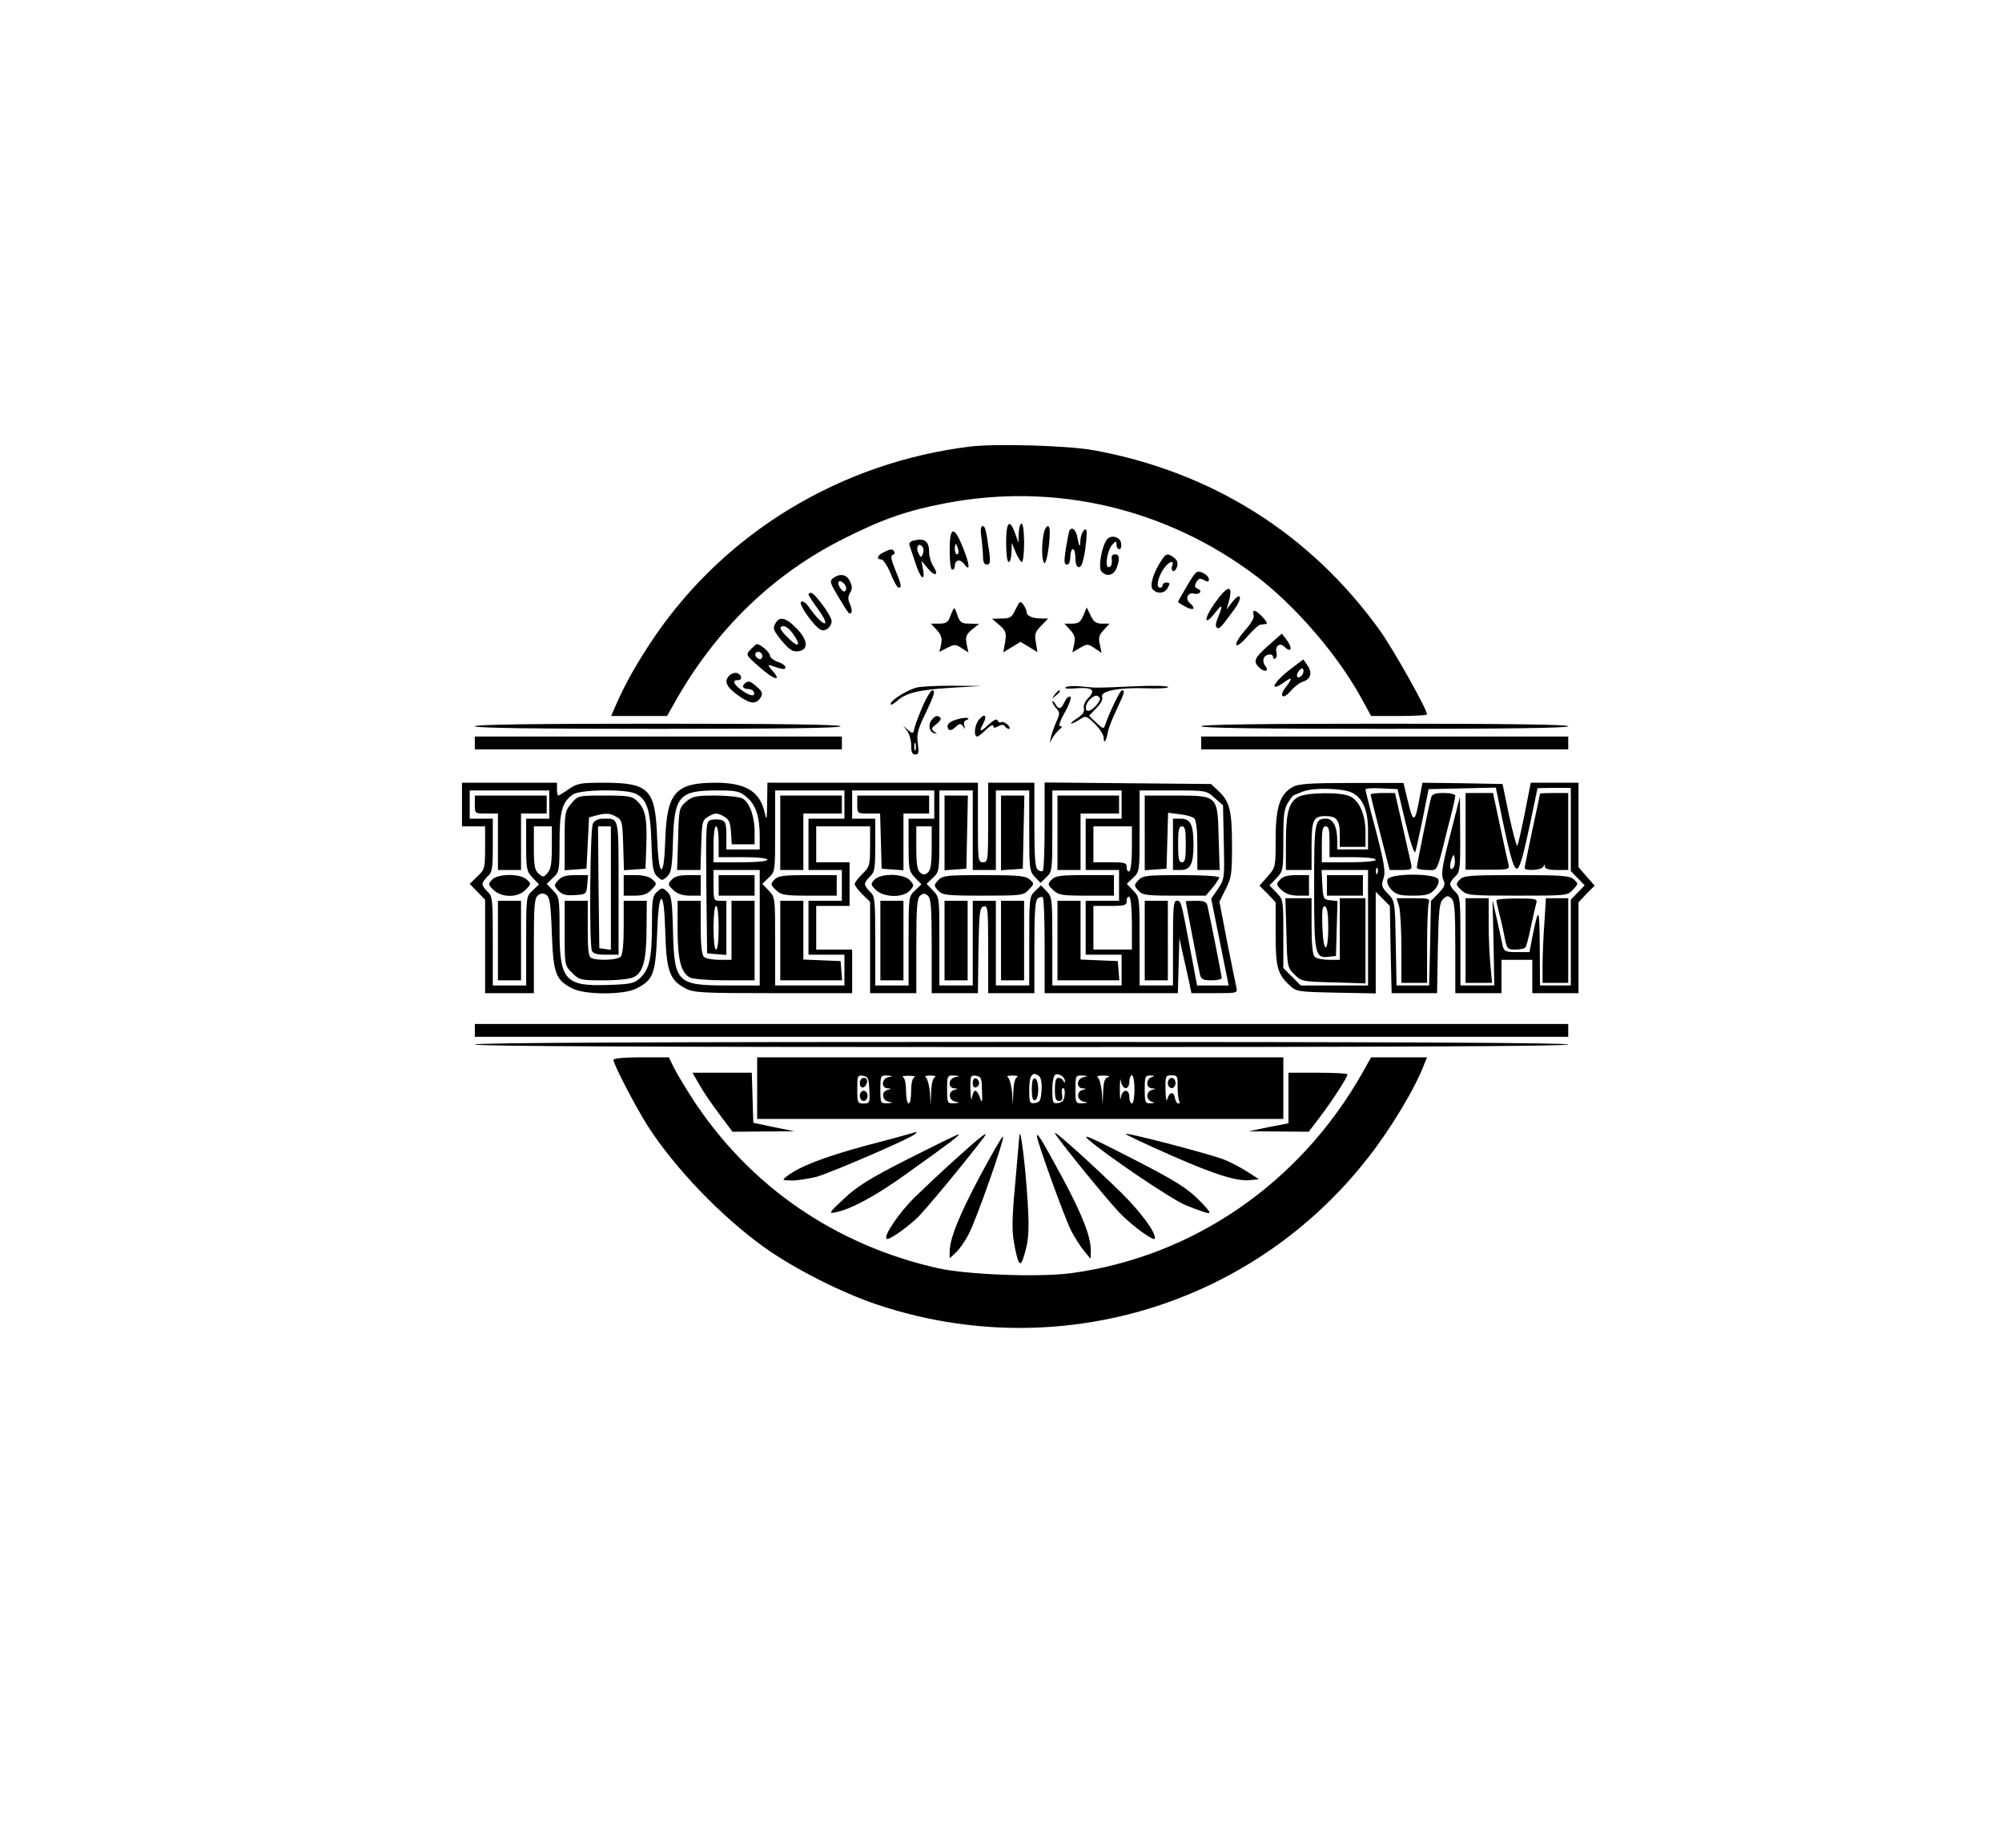 <?xml version="1.0" standalone="no"?>
<!DOCTYPE svg PUBLIC "-//W3C//DTD SVG 20010904//EN"
 "http://www.w3.org/TR/2001/REC-SVG-20010904/DTD/svg10.dtd">
<svg version="1.0" xmlns="http://www.w3.org/2000/svg"
 width="780pt" height="720pt" viewBox="0 0 780 720"
 preserveAspectRatio="xMidYMid meet">

<g transform="translate(0,720) scale(0.1,-0.1)"
fill="#000000" stroke="none">
<path d="M3780 5460 c-503 -62 -950 -332 -1229 -740 -65 -96 -110 -175 -146
-255 l-24 -55 109 0 109 0 27 48 c162 290 388 508 669 647 148 74 242 106 388
134 427 82 859 -19 1209 -282 151 -114 317 -305 410 -474 l40 -73 109 0 c60 0
109 3 109 6 0 20 -131 253 -183 326 -271 378 -656 620 -1118 704 -103 18 -377
26 -479 14z"/>
<path d="M3920 5086 c0 -44 4 -76 10 -76 6 0 10 17 11 38 l1 37 15 -37 c9 -21
20 -38 24 -38 5 0 9 34 9 75 0 43 -4 75 -10 75 -5 0 -10 -17 -11 -37 l-1 -38
-12 34 c-22 62 -36 50 -36 -33z"/>
<path d="M3824 5104 c3 -26 6 -60 6 -75 0 -19 5 -29 15 -29 12 0 14 9 10 43
-13 92 -16 107 -27 107 -7 0 -9 -16 -4 -46z"/>
<path d="M4066 5119 c-9 -45 -7 -107 3 -113 8 -5 21 70 21 122 0 33 -17 27
-24 -9z"/>
<path d="M4165 5128 c-2 -7 -8 -39 -13 -70 -7 -47 -6 -58 5 -58 8 0 13 12 13
30 0 17 5 30 10 30 6 0 10 -16 10 -35 0 -23 5 -35 14 -35 9 0 17 21 24 68 5
37 7 71 5 76 -8 12 -23 -15 -24 -44 -1 -27 -4 -22 -13 23 -7 28 -24 36 -31 15z"/>
<path d="M3700 5055 c0 -43 4 -75 10 -75 6 0 10 6 10 14 0 24 20 29 35 10 25
-35 25 -8 -2 59 -36 91 -53 88 -53 -8z m33 5 c3 -11 1 -20 -4 -20 -5 0 -9 9
-9 20 0 11 2 20 4 20 2 0 6 -9 9 -20z"/>
<path d="M4313 5098 c-20 -25 -35 -109 -22 -124 19 -23 48 -17 59 12 14 36 12
54 -5 54 -9 0 -15 -6 -14 -12 3 -25 -1 -38 -12 -38 -16 0 -4 70 16 89 13 14
15 14 15 -2 0 -9 5 -17 11 -17 6 0 9 10 7 23 -3 25 -39 35 -55 15z"/>
<path d="M3557 5093 c-10 -3 -16 -10 -14 -16 2 -7 13 -38 23 -69 19 -62 40
-79 30 -25 l-6 32 25 -30 c28 -34 45 -27 21 9 -9 14 -16 38 -16 54 0 44 -18
57 -63 45z m39 -50 c-7 -17 -8 -17 -17 0 -12 21 -2 44 13 29 6 -6 8 -19 4 -29z"/>
<path d="M3443 5048 c-26 -12 -30 -28 -9 -28 7 0 24 -25 36 -55 12 -30 26 -55
31 -55 13 0 11 12 -13 70 -16 39 -19 55 -10 58 7 2 10 8 6 13 -6 11 -13 11
-41 -3z"/>
<path d="M4526 5018 c-32 -49 -48 -99 -35 -114 17 -20 47 -17 59 6 9 16 8 20
-5 20 -8 0 -15 -4 -15 -10 0 -5 -4 -10 -10 -10 -16 0 -11 33 10 68 20 32 47
45 37 17 -4 -8 -2 -17 3 -20 5 -3 12 5 16 17 4 15 1 25 -12 35 -24 18 -31 17
-48 -9z"/>
<path d="M4626 4919 c-20 -33 -36 -62 -36 -64 0 -3 14 -11 30 -20 31 -16 41
-7 16 15 -20 16 -8 43 15 37 23 -6 36 11 15 19 -12 5 -13 10 -5 25 8 15 14 17
29 9 15 -8 20 -8 20 3 0 8 -11 19 -24 25 -23 10 -27 7 -60 -49z"/>
<path d="M3247 4948 c-16 -12 -14 -18 19 -73 43 -71 42 -70 51 -62 3 4 1 18
-5 32 -9 19 -9 30 0 45 9 14 9 25 0 44 -13 28 -38 33 -65 14z m48 -48 c-5 -8
-11 -6 -20 7 -17 23 -7 39 12 20 9 -8 12 -20 8 -27z"/>
<path d="M4733 4850 c-44 -62 -43 -94 1 -38 29 37 32 33 12 -17 -10 -22 -11
-37 -5 -41 10 -6 14 -2 69 73 33 46 25 70 -10 26 l-21 -28 7 25 c21 74 -1 74
-53 0z"/>
<path d="M3150 4884 c0 -4 16 -29 36 -56 20 -27 33 -52 29 -56 -6 -7 -37 23
-68 69 -9 11 -20 18 -26 14 -12 -7 48 -93 75 -108 18 -11 44 9 44 33 0 20 -66
110 -80 110 -6 0 -10 -3 -10 -6z"/>
<path d="M3957 4826 c-15 -32 -21 -36 -54 -36 l-38 -1 29 -25 c25 -22 28 -30
22 -66 l-7 -40 34 21 33 20 33 -20 33 -20 -6 37 c-6 31 -4 41 20 65 l28 29
-26 0 c-35 0 -58 10 -58 24 0 7 -6 20 -13 30 -12 16 -14 14 -30 -18z"/>
<path d="M3703 4800 c-9 -25 -17 -30 -44 -30 l-32 0 23 -25 c17 -19 21 -31 17
-55 l-7 -30 31 16 c28 14 33 14 56 -2 l26 -16 -7 33 c-5 28 -2 36 21 56 l28
22 -37 1 c-31 0 -37 4 -47 30 -5 17 -11 30 -13 30 -2 0 -9 -13 -15 -30z"/>
<path d="M4221 4802 c-11 -26 -19 -32 -44 -32 l-30 0 22 -24 c18 -20 22 -31
16 -56 l-7 -32 29 17 c29 17 31 17 58 -1 l27 -18 -7 33 c-6 26 -3 37 16 57
l22 24 -29 0 c-24 0 -33 7 -45 32 l-15 31 -13 -31z"/>
<path d="M4884 4804 c4 -10 -8 -32 -34 -61 -22 -25 -37 -50 -33 -56 3 -6 23 9
44 34 21 24 43 45 51 45 7 1 17 2 22 3 12 1 -34 51 -47 51 -5 0 -6 -7 -3 -16z"/>
<path d="M3020 4769 c-10 -17 -6 -27 25 -65 30 -36 43 -44 64 -42 42 5 40 43
-5 89 -43 44 -68 49 -84 18z m69 -38 c33 -46 24 -58 -14 -21 -38 37 -43 50
-21 50 8 0 24 -13 35 -29z"/>
<path d="M4942 4685 c-57 -51 -61 -63 -34 -88 21 -19 38 -11 21 9 -6 8 -9 21
-5 29 6 17 36 21 36 4 0 -5 4 -8 9 -5 5 3 7 15 4 25 -6 23 14 38 30 22 28 -28
35 -7 9 27 l-18 23 -52 -46z"/>
<path d="M2924 4669 c-19 -21 -19 -21 36 -69 55 -50 90 -58 48 -12 -14 15 -17
23 -8 20 49 -17 60 -19 60 -8 0 6 -13 16 -30 21 -16 6 -30 17 -30 24 0 13 -37
45 -51 45 -3 0 -14 -10 -25 -21z m46 -25 c0 -9 -5 -14 -12 -12 -18 6 -21 28
-4 28 9 0 16 -7 16 -16z"/>
<path d="M5017 4584 c-57 -45 -72 -83 -16 -44 34 25 37 19 9 -17 -29 -37 -12
-52 19 -15 14 16 36 33 48 36 29 9 37 34 18 62 -9 13 -16 24 -18 24 -1 -1 -28
-21 -60 -46z m54 -17 c-16 -16 -26 0 -10 19 9 11 15 12 17 4 2 -6 -1 -17 -7
-23z"/>
<path d="M2842 4568 c-22 -22 -13 -44 33 -77 48 -35 71 -37 89 -8 9 15 6 23
-18 43 -22 20 -31 22 -42 13 -16 -13 -10 -24 13 -24 9 0 18 -6 20 -12 7 -19
-15 -16 -48 8 -32 23 -38 39 -13 39 19 0 13 24 -7 28 -8 1 -20 -3 -27 -10z"/>
<path d="M3568 4520 c-39 -12 -98 -49 -98 -63 0 -6 10 -1 23 10 36 33 85 45
212 53 l120 7 -115 1 c-63 0 -127 -3 -142 -8z"/>
<path d="M4152 4522 c-8 -5 9 -7 41 -4 63 5 78 -7 46 -39 -12 -12 -19 -29 -16
-40 3 -13 -5 -24 -27 -38 -17 -12 -27 -21 -23 -21 4 0 19 7 33 16 24 16 26 16
59 -16 19 -19 35 -43 35 -54 0 -27 10 -15 16 20 3 16 18 56 35 90 31 67 33 74
20 74 -7 0 -46 -80 -65 -134 -6 -18 -8 -17 -35 8 l-28 27 28 29 c17 17 27 35
23 44 -9 23 64 38 172 34 51 -2 89 1 85 5 -5 5 -62 6 -127 3 -152 -7 -150 -7
-209 -1 -27 3 -56 2 -63 -3z m133 -42 c6 -10 -29 -50 -45 -50 -15 0 -12 27 6
44 18 18 30 20 39 6z"/>
<path d="M3597 4453 c-14 -32 -29 -71 -33 -86 -6 -27 -7 -28 -28 -10 -21 18
-21 18 -3 -3 9 -11 17 -37 17 -57 0 -27 4 -37 16 -37 13 0 15 7 10 43 -5 35
-1 54 29 115 36 77 41 92 26 92 -4 0 -20 -26 -34 -57z m-30 -175 c-3 -7 -5 -2
-5 12 0 14 2 19 5 13 2 -7 2 -19 0 -25z"/>
<path d="M4109 4493 c-13 -16 -12 -17 4 -4 16 13 21 21 13 21 -2 0 -10 -8 -17
-17z"/>
<path d="M4148 4466 c-13 -30 -23 -33 -37 -8 -6 9 -11 13 -11 8 0 -5 7 -17 16
-27 14 -15 14 -20 -2 -55 -9 -22 -18 -48 -20 -59 l-4 -20 11 20 c6 11 19 26
27 33 11 8 12 12 3 12 -8 0 -2 19 18 55 18 31 26 57 21 60 -6 3 -15 -5 -22
-19z"/>
<path d="M3815 4397 c-18 -21 -23 -67 -7 -67 3 0 19 12 34 27 15 15 28 21 28
15 0 -9 5 -10 19 -2 13 7 22 7 26 0 3 -5 11 -10 16 -10 6 0 3 7 -5 16 -9 8
-20 13 -25 10 -5 -4 -11 0 -14 6 -3 9 -15 3 -36 -16 -32 -31 -39 -29 -20 5 16
31 6 41 -16 16z"/>
<path d="M3630 4395 c-15 -18 -10 -47 10 -52 13 -4 13 -3 0 6 -13 10 -12 14 8
29 13 10 20 21 16 25 -11 11 -20 9 -34 -8z"/>
<path d="M3733 4398 c-35 -9 -48 -22 -38 -39 5 -7 14 -4 27 7 17 16 21 16 30
4 8 -13 9 -12 5 2 -3 9 -1 19 6 21 25 9 0 14 -30 5z"/>
<path d="M1850 4370 c0 -7 245 -10 716 -10 474 0 713 3 709 10 -4 7 -253 10
-716 10 -466 0 -709 -3 -709 -10z"/>
<path d="M4680 4370 c0 -7 245 -10 715 -10 470 0 715 3 715 10 0 7 -245 10
-715 10 -470 0 -715 -3 -715 -10z"/>
<path d="M1850 4305 l0 -25 715 0 715 0 0 25 0 25 -715 0 -715 0 0 -25z"/>
<path d="M4680 4305 l0 -25 715 0 715 0 0 25 0 25 -715 0 -715 0 0 -25z"/>
<path d="M1800 4065 l0 -85 45 0 45 0 0 -83 c0 -79 -1 -85 -30 -112 l-30 -29
30 -31 30 -31 0 -182 0 -182 95 0 95 0 0 184 c0 155 2 186 16 197 11 9 20 10
32 2 14 -8 18 -34 22 -151 6 -157 15 -181 81 -214 48 -25 200 -25 248 0 66 33
75 57 81 209 3 89 9 138 16 140 8 3 13 -36 16 -129 4 -151 17 -187 78 -219 32
-17 61 -19 342 -19 l308 0 0 85 0 85 -70 0 -70 0 0 85 0 85 65 0 65 0 0 85 0
85 -65 0 -65 0 0 70 0 70 105 0 105 0 0 -78 c0 -74 -2 -80 -30 -107 -16 -16
-30 -34 -30 -40 0 -6 14 -24 30 -40 l30 -29 0 -178 0 -178 90 0 90 0 0 184 c0
151 3 186 15 196 12 10 18 10 30 0 12 -10 15 -45 15 -196 l0 -184 90 0 90 0 2
167 c3 151 5 168 21 171 16 3 17 -10 17 -167 l0 -171 90 0 90 0 0 179 c0 137
3 181 13 190 8 6 17 8 20 4 4 -3 7 -89 7 -190 l0 -183 260 0 259 0 3 108 3
107 13 -60 c8 -33 18 -81 24 -107 l10 -48 90 0 c88 0 90 0 85 23 -3 12 -19 92
-36 177 l-30 156 24 49 c23 44 25 60 25 172 0 135 -9 171 -55 213 l-27 25
-324 3 -324 3 0 -169 c0 -93 -3 -172 -7 -175 -3 -4 -12 -2 -20 4 -10 9 -13 50
-13 175 l0 164 -90 0 -90 0 0 -155 c0 -148 -1 -155 -20 -155 -19 0 -20 7 -20
155 l0 155 -410 0 -410 0 -1 -77 c-1 -71 -2 -74 -10 -38 -19 82 -75 115 -191
115 -156 0 -190 -38 -196 -222 -3 -82 -8 -118 -16 -115 -7 2 -13 49 -16 128
-7 184 -32 209 -208 209 -89 0 -103 -2 -136 -25 -20 -14 -39 -25 -41 -25 -3 0
-5 11 -5 25 l0 25 -185 0 -185 0 0 -85z m340 0 l0 -55 -45 0 -45 0 0 -102 c0
-95 2 -104 25 -128 l25 -26 -25 -24 c-25 -23 -25 -25 -25 -197 l0 -173 -65 0
-65 0 0 173 c0 161 -1 175 -20 192 -11 10 -20 23 -20 30 0 7 9 20 20 30 18 16
20 31 20 122 l0 103 -45 0 -45 0 0 55 0 55 155 0 155 0 0 -55z m335 43 c45
-21 59 -61 63 -190 3 -99 7 -119 23 -134 18 -16 20 -16 38 0 16 15 20 35 23
139 5 176 24 197 173 197 75 0 87 -3 114 -26 35 -29 51 -76 51 -151 l0 -53
-65 0 -65 0 0 54 c0 46 -3 56 -20 61 -11 3 -29 3 -40 0 -20 -6 -20 -13 -18
-263 l3 -257 38 -3 37 -3 0 105 0 106 -25 0 c-24 0 -25 3 -25 60 l0 60 90 0
90 0 0 -225 0 -225 -125 0 c-198 0 -208 11 -213 212 -3 119 -6 139 -23 154
-18 16 -20 16 -39 -1 -18 -16 -20 -31 -20 -129 0 -129 -10 -173 -46 -207 -23
-21 -36 -24 -124 -27 -168 -6 -190 18 -190 214 0 123 -1 129 -25 154 l-25 26
25 24 c24 22 25 29 25 137 0 122 10 158 52 187 28 20 203 22 243 4z m815 -43
l0 -55 -70 0 -70 0 0 -100 0 -100 65 0 65 0 0 -60 0 -60 -65 0 -65 0 0 -105 0
-105 70 0 70 0 0 -60 0 -60 -135 0 -135 0 0 172 c0 170 0 172 -25 198 l-25 26
25 24 c25 23 25 26 25 182 l0 158 135 0 135 0 0 -55z m350 0 l0 -55 -50 0 -50
0 0 -102 c0 -95 2 -104 25 -128 l25 -26 -25 -24 c-25 -23 -25 -25 -25 -197 l0
-173 -65 0 -65 0 0 173 c0 161 -1 175 -20 192 -11 10 -20 23 -20 30 0 7 9 20
20 30 18 16 20 31 20 122 l0 103 -45 0 -45 0 0 55 0 55 160 0 160 0 0 -55z
m150 -100 l0 -155 45 0 45 0 0 155 0 155 65 0 65 0 0 -157 c0 -147 1 -158 22
-180 l22 -23 23 22 c22 21 23 27 23 180 l0 158 135 0 135 0 0 -55 0 -55 -70 0
-70 0 0 -100 0 -100 65 0 65 0 0 -60 0 -60 -65 0 -65 0 0 -105 0 -105 70 0 70
0 0 -60 0 -60 -135 0 -135 0 0 172 c0 163 -1 173 -22 195 l-22 23 -23 -22
c-22 -21 -23 -26 -23 -195 l0 -173 -65 0 -65 0 0 165 0 165 -45 0 -45 0 0
-165 0 -165 -65 0 -65 0 0 172 c0 170 0 172 -25 198 l-25 26 25 24 c25 23 25
26 25 182 l0 158 65 0 65 0 0 -155z m942 126 l33 -29 3 -144 c3 -140 3 -144
-23 -182 l-26 -38 34 -169 34 -169 -61 0 -62 0 -28 148 c-35 184 -34 182 -52
182 -12 0 -14 -28 -14 -165 l0 -165 -65 0 -65 0 0 172 c0 170 0 172 -25 198
l-25 26 25 24 c25 23 25 26 25 182 l0 158 130 0 c129 0 130 0 162 -29z m-2582
-193 c0 -62 -4 -86 -17 -100 -15 -17 -17 -17 -35 -2 -15 14 -18 32 -18 101 l0
83 35 0 35 0 0 -82z m650 22 l0 -60 95 0 c57 0 95 -4 95 -10 0 -6 -42 -10
-105 -10 l-105 0 0 70 c0 40 4 70 10 70 6 0 10 -27 10 -60z m830 -24 c0 -62
-4 -87 -15 -96 -12 -10 -18 -10 -30 0 -11 9 -15 34 -15 96 l0 84 30 0 30 0 0
-84z m780 0 c0 -47 -4 -88 -10 -91 -5 -3 -10 3 -10 14 0 19 -6 21 -65 21 l-65
0 0 70 0 70 75 0 75 0 0 -84z m0 -297 l0 -99 -75 0 -75 0 0 85 0 85 65 0 c59
0 65 2 65 21 0 11 5 17 10 14 6 -3 10 -50 10 -106z m-1610 -14 c0 -50 -4 -85
-10 -85 -6 0 -10 35 -10 85 0 50 4 85 10 85 6 0 10 -35 10 -85z"/>
<path d="M1850 4065 c0 -35 0 -35 45 -35 l45 0 0 -110 0 -110 45 0 45 0 0 110
0 110 50 0 50 0 0 35 0 35 -140 0 -140 0 0 -35z"/>
<path d="M1917 3772 c-16 -17 -15 -20 6 -40 33 -31 96 -30 125 1 22 23 22 24
4 40 -26 24 -113 23 -135 -1z"/>
<path d="M1940 3535 l0 -155 45 0 45 0 0 155 0 155 -45 0 -45 0 0 -155z"/>
<path d="M2226 4069 c-25 -29 -26 -36 -26 -145 l0 -115 43 3 42 3 5 100 5 100
38 10 c30 7 45 5 65 -6 26 -14 27 -18 30 -112 l3 -98 42 3 42 3 3 85 c4 108
-3 146 -33 176 -22 22 -32 24 -129 24 -104 0 -104 0 -130 -31z"/>
<path d="M2673 4076 c-27 -24 -28 -27 -31 -145 l-4 -121 46 0 45 0 3 97 c3 94
4 98 31 113 24 13 30 13 55 0 23 -13 27 -23 30 -63 l3 -47 45 0 44 0 0 50 c0
60 -20 114 -48 129 -12 6 -59 11 -106 11 -75 0 -88 -3 -113 -24z"/>
<path d="M2310 3991 c-11 -21 -15 -467 -4 -495 4 -12 20 -16 55 -16 l49 0 0
259 c0 284 3 271 -60 271 -19 0 -33 -7 -40 -19z m70 -252 l0 -240 -22 3 -23 3
-3 238 -2 237 25 0 25 0 0 -241z"/>
<path d="M2175 3770 c-17 -19 -17 -21 0 -40 15 -16 29 -20 64 -18 45 3 46 4
49 41 l3 37 -49 0 c-36 0 -54 -5 -67 -20z"/>
<path d="M2430 3750 l0 -40 43 0 c33 0 49 6 65 23 22 23 22 24 4 40 -12 11
-36 17 -65 17 l-47 0 0 -40z"/>
<path d="M2617 3772 c-16 -17 -15 -20 6 -40 16 -15 36 -22 65 -22 l42 0 0 40
0 40 -48 0 c-35 0 -54 -5 -65 -18z"/>
<path d="M2800 3750 l0 -40 70 0 70 0 0 40 0 40 -70 0 -70 0 0 -40z"/>
<path d="M2200 3564 c0 -125 0 -126 29 -155 28 -28 33 -29 123 -29 55 0 103 5
118 13 36 18 49 67 49 190 l1 107 -45 0 -45 0 0 -103 c0 -67 -4 -107 -12 -115
-13 -13 -85 -16 -112 -6 -13 5 -16 25 -16 115 l0 109 -45 0 -45 0 0 -126z"/>
<path d="M2640 3580 c0 -119 13 -170 48 -189 12 -6 73 -11 136 -11 l116 0 0
155 0 155 -45 0 -45 0 0 -115 0 -115 -48 0 c-26 0 -53 5 -60 12 -8 8 -12 48
-12 115 l0 103 -45 0 -45 0 0 -110z"/>
<path d="M3040 3955 l0 -145 45 0 45 0 0 110 0 110 75 0 75 0 0 35 0 35 -120
0 -120 0 0 -145z"/>
<path d="M3017 3772 c-16 -17 -15 -20 6 -40 21 -20 34 -22 130 -22 l107 0 0
40 0 40 -113 0 c-98 0 -116 -3 -130 -18z"/>
<path d="M3040 3535 l0 -155 121 0 120 0 -3 38 -3 37 -72 3 -73 3 0 114 0 115
-45 0 -45 0 0 -155z"/>
<path d="M3340 4065 c0 -35 0 -35 45 -35 l44 0 3 -107 3 -108 43 -3 42 -3 0
110 0 111 50 0 50 0 0 35 0 35 -140 0 -140 0 0 -35z"/>
<path d="M3407 3772 c-16 -17 -15 -20 6 -40 31 -30 106 -31 132 -2 17 19 17
21 0 40 -25 27 -114 28 -138 2z"/>
<path d="M3430 3535 l0 -155 45 0 45 0 0 155 0 155 -45 0 -45 0 0 -155z"/>
<path d="M3680 3954 l0 -145 43 3 42 3 3 143 3 142 -46 0 -45 0 0 -146z"/>
<path d="M3900 3954 l0 -145 43 3 42 3 3 143 3 142 -46 0 -45 0 0 -146z"/>
<path d="M4120 3955 l0 -145 45 0 45 0 0 110 0 110 75 0 75 0 0 35 0 35 -120
0 -120 0 0 -145z"/>
<path d="M3655 3770 c-17 -19 -17 -21 0 -40 17 -18 31 -20 175 -20 151 0 157
1 178 23 22 23 22 24 4 40 -16 14 -43 17 -179 17 -147 0 -161 -2 -178 -20z"/>
<path d="M4097 3772 c-16 -17 -15 -20 6 -40 21 -20 34 -22 130 -22 l107 0 0
40 0 40 -113 0 c-98 0 -116 -3 -130 -18z"/>
<path d="M3680 3535 l0 -155 45 0 45 0 0 155 0 155 -45 0 -45 0 0 -155z"/>
<path d="M3900 3535 l0 -155 45 0 45 0 0 155 0 155 -45 0 -45 0 0 -155z"/>
<path d="M4120 3535 l0 -155 121 0 120 0 -3 38 -3 37 -72 3 -73 3 0 114 0 115
-45 0 -45 0 0 -155z"/>
<path d="M4460 3954 l0 -145 43 3 42 3 3 109 3 109 45 -6 c25 -2 51 -10 57
-16 8 -8 12 -48 12 -106 l0 -95 43 0 44 0 -4 126 c-4 165 -3 164 -169 164
l-119 0 0 -146z"/>
<path d="M4570 3910 l0 -100 30 0 c38 0 50 23 50 100 0 77 -12 100 -50 100
l-30 0 0 -100z m50 0 c0 -56 -3 -70 -15 -70 -12 0 -15 14 -15 70 0 56 3 70 15
70 12 0 15 -14 15 -70z"/>
<path d="M4435 3770 c-17 -19 -17 -21 0 -40 16 -18 31 -20 141 -20 l122 0 26
31 c14 17 26 35 26 40 0 5 -64 9 -148 9 -136 0 -150 -2 -167 -20z"/>
<path d="M4460 3535 l0 -155 45 0 45 0 0 155 0 155 -45 0 -45 0 0 -155z"/>
<path d="M4620 3688 c0 -5 50 -263 55 -285 5 -19 12 -23 45 -23 22 0 40 4 40
9 0 8 -45 235 -55 279 -4 18 -12 22 -45 22 -22 0 -40 -1 -40 -2z"/>
<path d="M5038 4134 c-51 -27 -68 -79 -68 -203 0 -109 0 -111 -31 -146 l-32
-36 32 -32 31 -33 0 -122 c0 -132 7 -157 55 -202 26 -24 32 -25 181 -28 l154
-3 0 198 0 198 28 -28 27 -27 3 -170 4 -170 88 0 89 0 3 175 c3 148 6 177 20
191 14 14 20 15 32 4 13 -10 16 -42 16 -191 l0 -179 90 0 90 0 0 65 0 65 60 0
60 0 0 -65 0 -65 90 0 90 0 0 177 0 177 31 33 32 32 -32 36 -31 36 0 164 0
165 -93 0 -93 0 -23 -117 c-13 -65 -26 -122 -29 -128 -3 -5 -17 47 -32 115
l-26 125 -156 3 -156 2 -12 -63 c-17 -94 -24 -96 -44 -12 l-18 74 -201 0
c-158 0 -208 -3 -229 -15z m232 -24 c41 -22 60 -69 60 -147 l0 -73 -60 0 -60
0 0 34 c0 54 -16 86 -43 86 -45 0 -47 -10 -47 -266 0 -266 3 -279 59 -272 l26
3 3 107 3 107 -28 3 c-27 3 -28 6 -31 61 l-3 57 91 0 90 0 0 -225 0 -225 -131
0 -131 0 -34 34 -34 34 0 133 c0 131 0 133 -27 161 l-27 28 27 28 c26 27 27
32 27 148 0 116 2 128 36 172 1 2 20 10 41 18 43 16 158 13 193 -6z m206 -115
c17 -72 34 -123 38 -115 3 8 16 67 29 130 l23 115 131 3 131 3 12 -58 c40
-198 56 -258 70 -258 10 0 23 43 47 155 18 85 33 156 33 158 0 1 29 2 65 2
l65 0 0 -162 0 -162 27 -28 27 -28 -27 -28 -27 -28 0 -167 0 -167 -60 0 -60 0
-1 153 c-1 154 -4 158 -29 35 l-11 -58 -50 0 c-42 0 -49 3 -54 23 -2 12 -13
58 -22 101 l-18 79 4 -166 3 -167 -66 0 -66 0 0 173 c0 161 -1 175 -20 192
-11 10 -20 23 -20 30 0 7 9 20 20 30 18 17 20 30 19 164 l-1 146 -38 -149
c-31 -120 -36 -153 -27 -173 9 -20 6 -28 -19 -54 l-29 -30 -3 -165 -4 -164
-63 0 -64 0 -3 164 c-3 164 -3 165 -31 194 -24 25 -26 32 -17 59 9 25 4 56
-29 185 -23 85 -41 157 -41 162 0 4 28 6 62 4 l63 -3 31 -130z m-296 -75 l0
-60 90 0 c53 0 90 -4 90 -10 0 -6 -42 -10 -105 -10 l-105 0 0 70 c0 56 3 70
15 70 12 0 15 -13 15 -60z m481 -103 c-13 -13 -15 11 -4 40 7 16 8 15 11 -6 2
-13 -1 -28 -7 -34z m-294 -19 c-3 -8 -6 -5 -6 6 -1 11 2 17 5 13 3 -3 4 -12 1
-19z m-192 -211 c0 -106 -19 -104 -23 1 -2 65 0 83 10 80 9 -3 13 -28 13 -81z"/>
<path d="M5059 4095 c-38 -20 -49 -63 -49 -181 l0 -104 50 0 50 0 0 93 c0 103
7 117 55 117 43 0 55 -16 55 -72 l0 -48 50 0 50 0 0 58 c0 67 -23 121 -60 139
-34 17 -168 16 -201 -2z"/>
<path d="M4987 3772 c-16 -17 -15 -20 6 -40 16 -15 36 -22 65 -22 l42 0 0 40
0 40 -48 0 c-35 0 -54 -5 -65 -18z"/>
<path d="M5170 3750 l0 -40 70 0 70 0 0 40 0 40 -70 0 -70 0 0 -40z"/>
<path d="M5012 3565 c3 -132 4 -135 31 -162 27 -27 31 -28 152 -31 l125 -4 0
166 0 166 -50 0 -50 0 0 -120 0 -120 -43 0 c-24 0 -48 5 -55 12 -8 8 -12 49
-12 120 l0 108 -51 0 -51 0 4 -135z"/>
<path d="M5340 4104 c0 -4 17 -71 37 -150 l37 -144 44 0 c41 0 44 2 40 23 -3
12 -18 79 -34 150 l-29 127 -47 0 c-27 0 -48 -3 -48 -6z"/>
<path d="M5576 4093 c-7 -22 -56 -263 -56 -274 0 -5 18 -9 40 -9 44 0 35 -19
84 177 15 56 26 106 26 112 0 6 -20 11 -44 11 -34 0 -46 -4 -50 -17z"/>
<path d="M5710 3960 l0 -149 86 0 c83 0 86 1 81 22 -3 12 -18 79 -33 150 l-27
127 -54 0 -53 0 0 -150z"/>
<path d="M6000 4107 c0 -1 -13 -65 -30 -142 -16 -77 -30 -143 -30 -147 0 -13
68 -9 73 5 4 10 6 10 6 0 1 -9 17 -13 46 -13 l45 0 0 150 0 150 -55 0 c-30 0
-55 -1 -55 -3z"/>
<path d="M5406 3773 c-4 -10 2 -25 15 -40 19 -19 32 -23 84 -23 52 0 65 4 84
23 13 15 19 30 15 40 -9 25 -189 25 -198 0z"/>
<path d="M5687 3772 c-16 -17 -15 -20 6 -40 22 -21 32 -22 218 -22 192 0 196
0 217 23 22 23 22 24 4 40 -16 15 -46 17 -224 17 -186 0 -206 -2 -221 -18z"/>
<path d="M5451 3668 c5 -18 9 -93 9 -165 l0 -133 50 0 50 0 0 143 c0 78 3 152
6 165 6 21 4 22 -59 22 l-66 0 10 -32z"/>
<path d="M5710 3535 l0 -165 51 0 52 0 -6 68 c-4 37 -7 111 -7 165 l0 97 -45
0 -45 0 0 -165z"/>
<path d="M5830 3692 c0 -4 4 -23 9 -42 5 -19 15 -61 21 -92 11 -57 12 -58 45
-58 19 0 36 4 39 9 3 5 13 42 21 82 9 41 18 82 21 91 4 15 -4 17 -75 17 -45 0
-81 -3 -81 -7z"/>
<path d="M6017 3603 c-4 -54 -7 -128 -7 -165 l0 -68 50 0 50 0 0 165 0 165
-43 0 -44 0 -6 -97z"/>
<path d="M1850 3185 l0 -25 2130 0 2130 0 0 25 0 25 -2130 0 -2130 0 0 -25z"/>
<path d="M1850 3130 c0 -7 717 -10 2130 -10 1413 0 2130 3 2130 10 0 7 -717
10 -2130 10 -1413 0 -2130 -3 -2130 -10z"/>
<path d="M2390 3070 c0 -17 88 -186 134 -258 106 -165 288 -354 456 -474 117
-83 300 -176 442 -223 699 -232 1459 -3 1909 575 90 115 184 272 219 366 l10
24 -109 0 -109 0 -32 -57 c-243 -432 -661 -720 -1136 -784 -127 -17 -404 -6
-519 19 -403 91 -736 321 -958 662 -30 47 -63 102 -73 123 l-18 37 -108 0
c-67 0 -108 -4 -108 -10z"/>
<path d="M2950 2960 l0 -120 1025 0 1025 0 0 120 0 120 -1025 0 -1025 0 0
-120z m1108 -9 c-3 -39 -6 -46 -25 -49 -21 -3 -23 0 -23 51 0 57 12 74 38 54
8 -6 12 -27 10 -56z m91 35 c0 -7 -2 -6 -6 2 -2 6 -11 12 -19 12 -10 0 -14
-13 -14 -45 0 -35 4 -45 16 -45 12 0 15 7 12 25 -3 14 -1 25 4 25 5 0 8 -12 6
-27 -2 -20 -9 -29 -25 -31 -21 -3 -23 0 -23 51 0 35 5 57 13 60 15 5 37 -11
36 -27z m-762 -33 c3 -50 1 -53 -22 -53 -24 0 -25 3 -25 56 0 52 1 55 22 52
20 -3 23 -10 25 -55z m76 50 c-28 -5 -32 -42 -5 -44 16 -1 16 -2 0 -6 -26 -7
-22 -41 5 -46 19 -4 18 -4 -5 -6 -27 -1 -28 0 -28 54 0 54 1 55 28 54 23 -2
24 -2 5 -6z m100 0 c-8 -3 -13 -24 -13 -54 0 -27 -4 -49 -10 -49 -5 0 -10 22
-10 49 0 30 -5 51 -12 54 -7 3 3 5 22 5 19 0 29 -2 23 -5z m80 0 c-8 -3 -14
-26 -15 -56 l-2 -52 -3 50 c-3 27 -10 53 -16 57 -7 4 1 7 18 7 17 0 24 -3 18
-6z m80 0 c-28 -5 -32 -42 -5 -44 16 -1 16 -2 0 -6 -26 -7 -22 -41 5 -46 19
-4 18 -4 -5 -6 -27 -1 -28 0 -28 54 0 54 1 55 28 54 23 -2 24 -2 5 -6z m103
-53 c2 -47 0 -51 -8 -27 -5 15 -13 27 -18 27 -5 0 -11 -12 -13 -27 -2 -16 -5
-2 -6 30 -1 55 0 58 22 55 20 -3 22 -9 23 -58z m137 53 c-8 -3 -14 -26 -15
-56 l-2 -52 -3 50 c-3 27 -10 53 -16 57 -7 4 1 7 18 7 17 0 24 -3 18 -6z m260
0 c-28 -5 -32 -42 -5 -44 16 -1 16 -2 0 -6 -26 -7 -22 -41 5 -46 19 -4 18 -4
-5 -6 -27 -1 -28 0 -28 54 0 54 1 55 28 54 23 -2 24 -2 5 -6z m95 0 c-14 -3
-18 -16 -20 -56 l-2 -52 -3 50 c-3 27 -10 53 -16 57 -7 4 4 7 23 7 19 -1 27
-3 18 -6z m68 -43 c8 0 14 10 14 25 0 14 5 25 10 25 6 0 10 -25 10 -55 0 -30
-4 -55 -10 -55 -5 0 -10 11 -10 25 0 34 -28 32 -33 -2 -2 -16 -4 -1 -4 32 0
33 2 48 4 33 2 -16 11 -28 19 -28z m102 43 c-10 -2 -18 -13 -18 -24 0 -11 7
-19 18 -20 16 -1 16 -2 0 -6 -10 -2 -18 -13 -18 -23 0 -10 8 -21 18 -23 13 -4
11 -5 -5 -6 -21 -1 -23 3 -23 54 0 51 2 55 23 54 16 -1 18 -2 5 -6z m100 -37
c0 -24 3 -49 6 -55 4 -6 3 -11 -3 -11 -5 0 -11 9 -13 20 -4 28 -21 27 -30 -2
-4 -14 -6 -2 -7 35 -1 54 0 57 24 57 22 0 24 -4 23 -44z"/>
<path d="M4020 2955 c0 -33 4 -45 13 -42 7 2 12 20 12 42 0 22 -5 40 -12 43
-9 2 -13 -10 -13 -43z"/>
<path d="M3350 2979 c0 -24 23 -21 28 4 2 10 -3 17 -12 17 -10 0 -16 -9 -16
-21z"/>
<path d="M3350 2930 c0 -11 7 -20 15 -20 8 0 15 9 15 20 0 11 -7 20 -15 20 -8
0 -15 -9 -15 -20z"/>
<path d="M3790 2980 c0 -13 5 -20 13 -17 6 2 12 10 12 17 0 7 -6 15 -12 18 -8
2 -13 -5 -13 -18z"/>
<path d="M4550 2980 c0 -11 7 -20 15 -20 8 0 15 9 15 20 0 11 -7 20 -15 20 -8
0 -15 -9 -15 -20z"/>
<path d="M2725 2973 c15 -27 50 -78 78 -115 l51 -68 120 1 121 1 -80 16 -80
17 -3 98 -3 97 -115 0 -116 0 27 -47z"/>
<path d="M5020 2922 l0 -99 -77 -15 -78 -16 117 -1 117 -1 44 58 c45 59 107
154 107 166 0 3 -52 6 -115 6 l-115 0 0 -98z"/>
<path d="M3555 2785 c-5 -2 -89 -25 -185 -50 -161 -44 -255 -80 -305 -119 -19
-15 -18 -15 20 -16 23 0 65 7 95 14 57 16 368 150 385 167 9 9 8 10 -10 4z"/>
<path d="M4110 2785 c0 -10 187 -241 251 -310 50 -52 139 -117 139 -100 0 28
-58 105 -134 180 -114 111 -256 239 -256 230z"/>
<path d="M4240 2760 c72 -63 325 -234 379 -256 107 -42 111 -42 66 6 -57 60
-98 86 -300 189 -135 69 -171 85 -145 61z"/>
<path d="M4386 2781 c5 -5 86 -43 179 -84 173 -76 257 -102 310 -95 l30 3 -45
29 c-25 16 -66 38 -92 48 -64 24 -394 110 -382 99z"/>
<path d="M3538 2684 c-150 -76 -199 -107 -250 -155 -58 -54 -61 -59 -33 -53
61 12 159 65 278 151 164 117 212 153 201 153 -5 -1 -93 -44 -196 -96z"/>
<path d="M3728 2688 c-57 -51 -130 -120 -164 -153 -60 -59 -122 -150 -110
-162 7 -7 68 34 117 79 28 25 192 223 262 316 24 32 -12 4 -105 -80z"/>
<path d="M3818 2617 c-83 -157 -118 -244 -118 -296 l0 -24 24 22 c13 12 36 44
50 72 28 51 139 366 134 380 -2 5 -42 -65 -90 -154z"/>
<path d="M3971 2768 c-1 -10 -8 -93 -16 -184 -12 -129 -13 -180 -4 -228 15
-84 24 -97 37 -55 22 69 24 111 12 271 -11 143 -27 247 -29 196z"/>
<path d="M4040 2773 c0 -20 109 -322 134 -370 14 -26 36 -61 50 -78 l25 -30 1
31 c0 55 -31 135 -107 278 -82 151 -103 187 -103 169z"/>
</g>
</svg>
